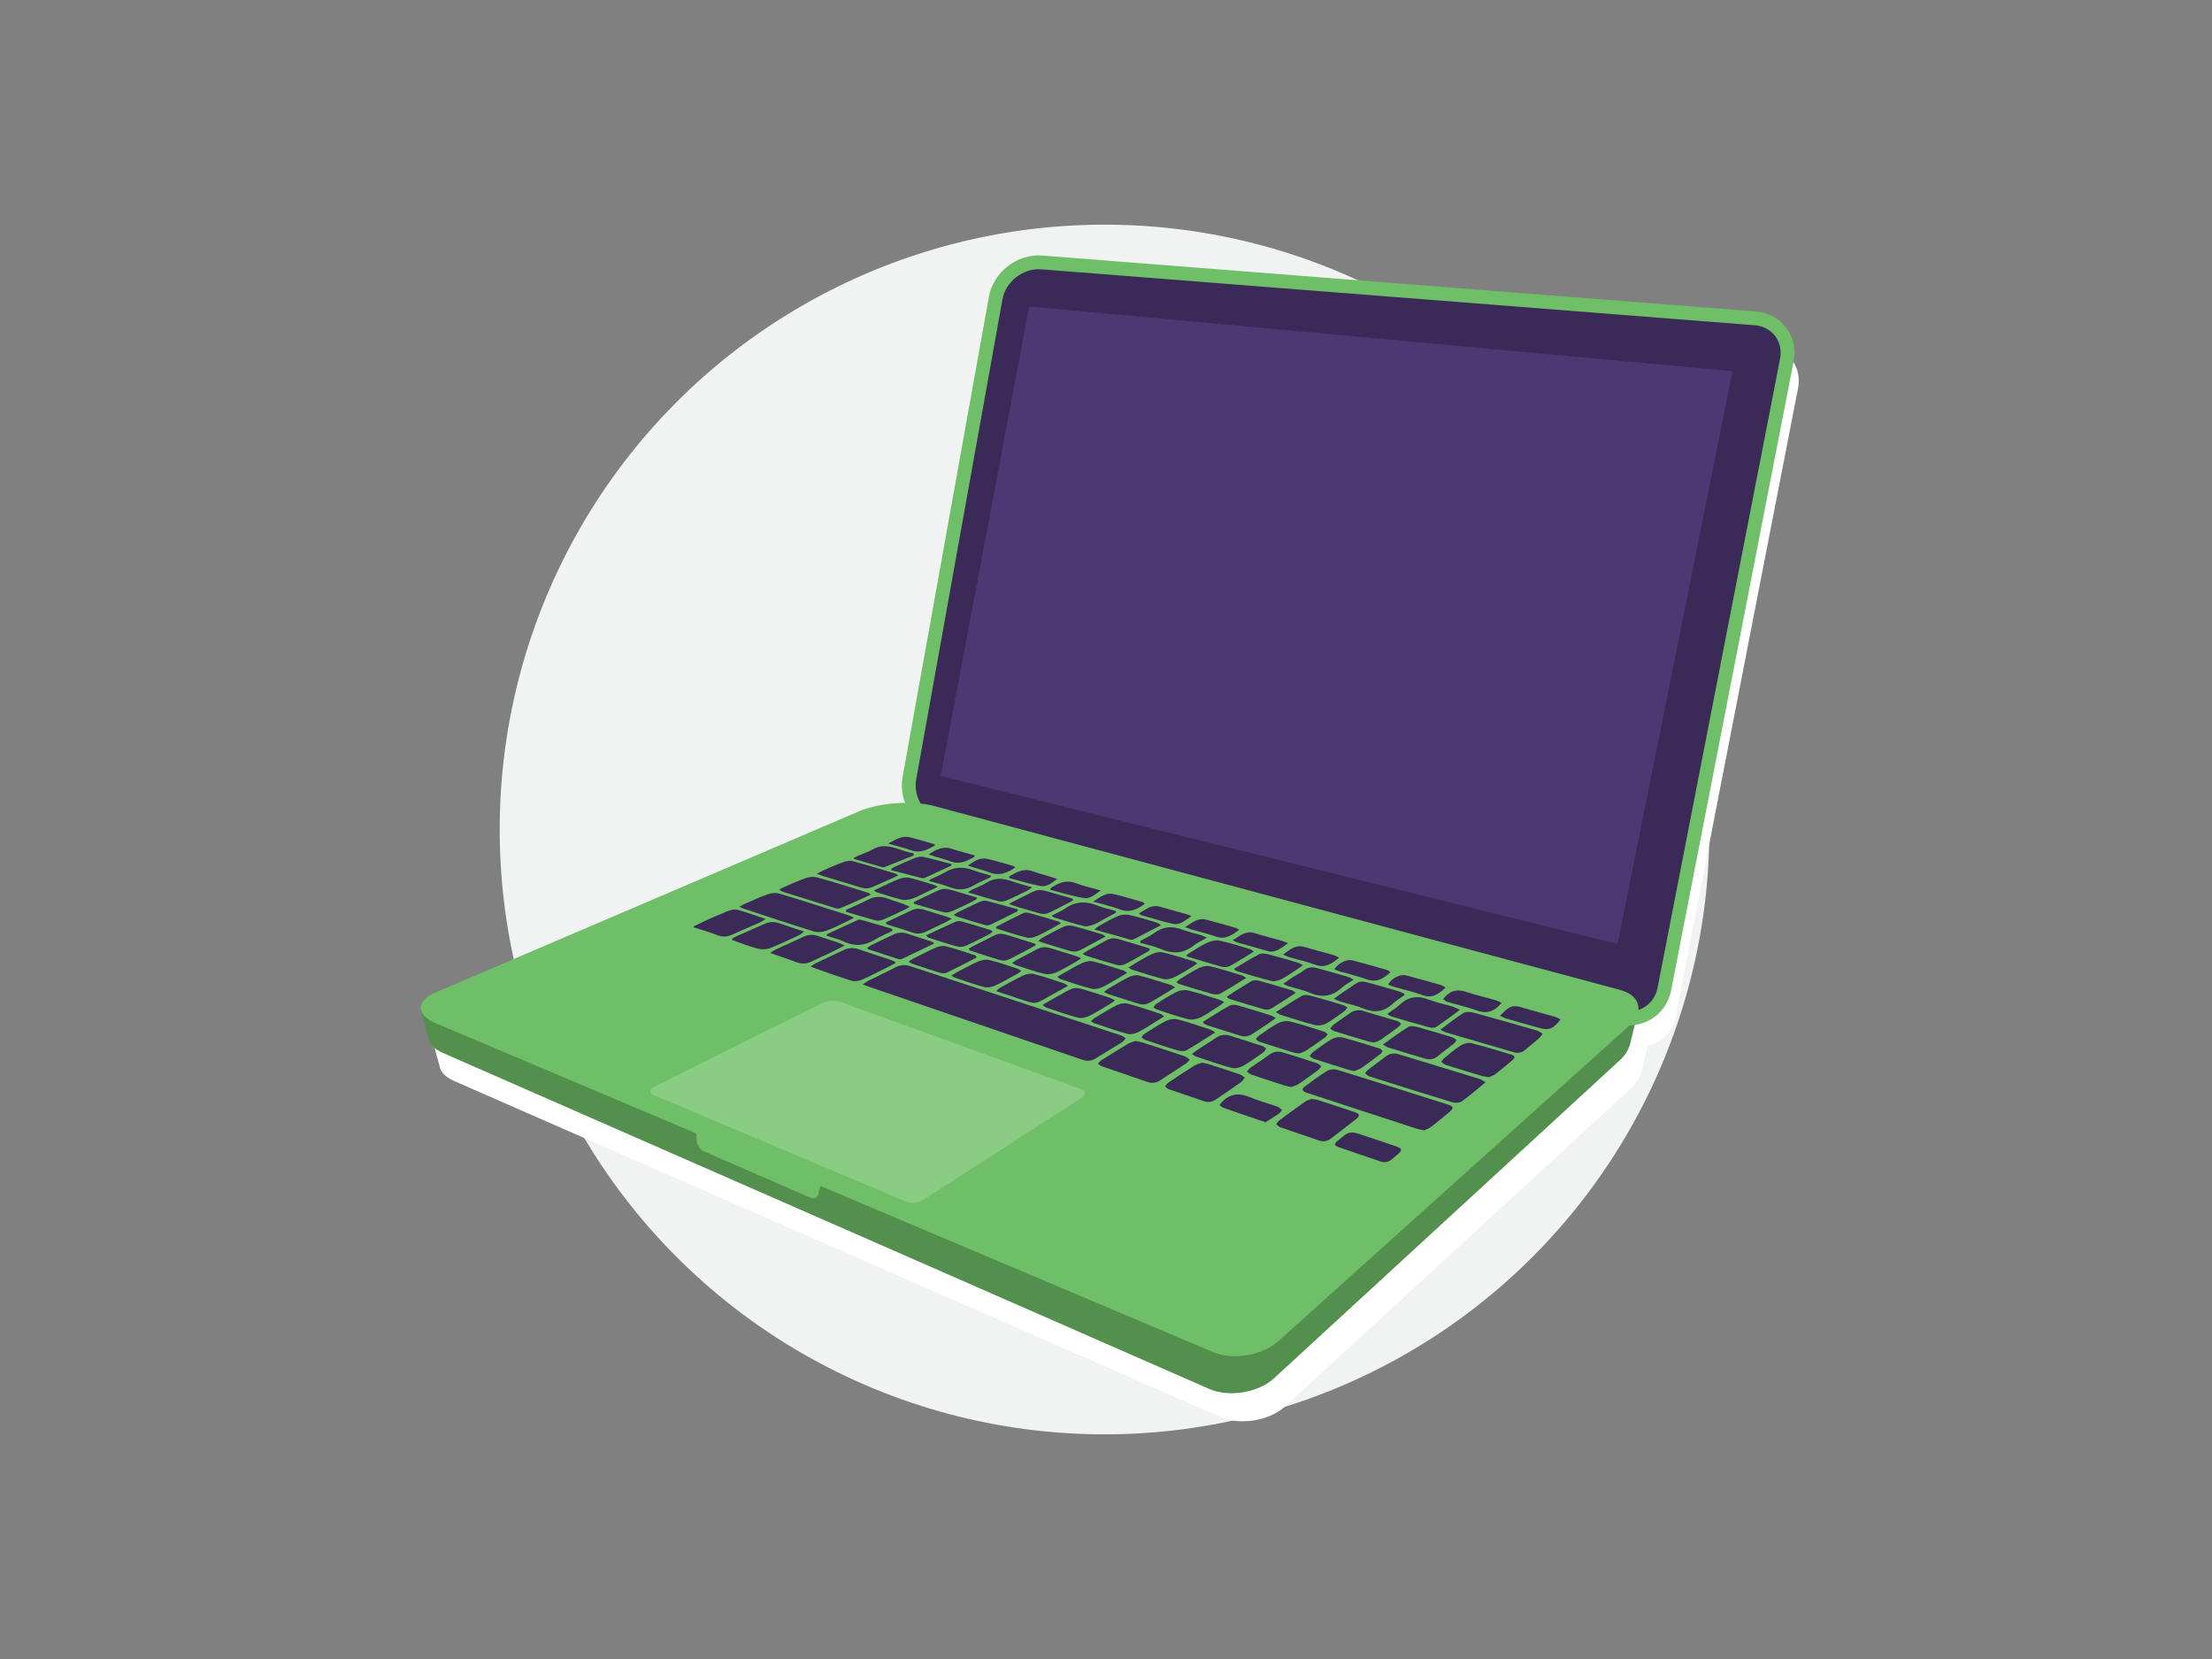 <?xml version="1.0" encoding="utf-8"?>
<!-- Generator: Adobe Illustrator 16.0.0, SVG Export Plug-In . SVG Version: 6.00 Build 0)  -->
<!DOCTYPE svg PUBLIC "-//W3C//DTD SVG 1.1//EN" "http://www.w3.org/Graphics/SVG/1.1/DTD/svg11.dtd">
<svg version="1.1" id="Layer_1" xmlns="http://www.w3.org/2000/svg" xmlns:xlink="http://www.w3.org/1999/xlink" x="0px" y="0px"
	 width="640px" height="480px" viewBox="0 0 640 480" enable-background="new 0 0 640 480" xml:space="preserve">
<rect x="0" y="0" width="640" height="480" fill="#808080" stroke="none"/>
<circle fill="#F1F2F2" cx="319.576" cy="240" r="175"/>
<path fill-rule="evenodd" clip-rule="evenodd" fill="#FFFFFF" d="M511.078,100.223l-206.406-16.18
	c-6.234-0.49-12.239,4.146-13.345,10.298l-24.969,138.939c-0.44,2.452-0.056,4.94,0.934,7.158
	c-5.31-0.223-11.319,0.625-15.386,2.364l-122.622,52.448c-2.922,1.249-4.349,2.899-4.297,4.541l-0.187-0.07l2.478,9.082
	c0.289,1.468,1.701,2.896,4.239,4.011l221.61,97.165c5.726,2.511,14.176,1.101,18.778-3.132l100.074-92.04
	c1.369-1.257,2.223-2.567,2.596-3.834l0.09,0.116l2.089-8.562c3.959-0.826,7.191-3.918,8.041-8.279l35.444-181.979
	C521.433,106.131,517.312,100.71,511.078,100.223z"/>
<g>
	<polygon fill="#376034" points="329.008,386.251 329.423,387.104 339.5,391.368 339.5,390.516 	"/>
	<path fill="#538F4D" d="M474.262,291.326l-8.087,4.591c-0.005,0-0.01-0.002-0.014-0.002l-195.822-55.219
		c-6.018-1.697-15.621-1.019-21.341,1.508L130.034,294.76l-8.479-3.149l2.477,9.082c0.29,1.466,1.701,2.896,4.24,4.009
		l221.608,97.165c5.727,2.511,14.178,1.102,18.779-3.13l100.076-92.041c1.367-1.257,2.22-2.567,2.595-3.835l0.088,0.117
		L474.262,291.326z"/>
	<g>
		<path fill="#3B2A57" d="M481.551,286.135c-1.195,6.137-7.102,9.782-13.123,8.102l-196.375-54.821
			c-6.022-1.681-10.045-8.091-8.939-14.247l24.968-138.939c1.106-6.152,7.111-10.789,13.345-10.299l206.407,16.18
			c6.233,0.488,10.354,5.909,9.16,12.046L481.551,286.135z"/>
		<path fill="none" stroke="#6EBF67" stroke-width="4" stroke-miterlimit="10" d="M481.551,286.135
			c-1.195,6.137-7.102,9.782-13.123,8.102l-196.375-54.821c-6.022-1.681-10.045-8.091-8.939-14.247l24.968-138.939
			c1.106-6.152,7.111-10.789,13.345-10.299l206.407,16.18c6.233,0.488,10.354,5.909,9.16,12.046L481.551,286.135z"/>
	</g>
	<polygon fill="#4E3874" points="468.009,273.136 272.188,224.536 297.767,88.684 501.262,107.391 	"/>
	<path fill="#6EBF67" d="M369.883,388.031c-4.649,4.18-13.164,5.606-18.921,3.17L126.057,296.04
		c-5.758-2.437-5.766-6.442-0.017-8.902l122.621-52.447c5.75-2.459,15.395-3.146,21.435-1.528l198.584,53.23
		c6.039,1.618,7.179,6.363,2.527,10.543L369.883,388.031z"/>
	<path fill="#8BCC85" d="M267.045,347.195c-1.313,0.848-3.567,1.043-5.007,0.436l-72.78-30.758c-1.44-0.609-1.474-1.676-0.075-2.374
		l48.771-24.322c1.399-0.696,3.745-0.831,5.215-0.299l69.547,25.206c1.469,0.533,1.595,1.661,0.282,2.507L267.045,347.195z"/>
	<path fill="#6EBF67" d="M201.5,327.162v1.964c0,1.563,0.636,3.348,2.072,3.967l30.783,13.382c1.436,0.618,2.505-0.153,2.561-1.716
		l0.592-2.136L201.5,327.162z"/>
	<g id="PCqO7b_4_">
		<g>
			<path fill-rule="evenodd" clip-rule="evenodd" fill="#3B2A57" d="M200.704,268.023c2.002-0.936,3.975-1.944,6.013-2.798
				c6.533-2.734,4.773-2.622,11.546-0.461c0.964,0.308,1.916,0.656,3.261,1.115c-0.742,0.474-1.093,0.763-1.492,0.939
				c-2.76,1.228-5.528,2.436-8.296,3.644c-1.341,0.584-2.635,0.696-4.084,0.133c-2.268-0.886-4.627-1.537-6.948-2.288
				C200.704,268.215,200.704,268.119,200.704,268.023z"/>
			<path fill-rule="evenodd" clip-rule="evenodd" fill="#3B2A57" d="M249.602,284.819c0.724-0.472,1.119-0.784,1.56-1.005
				c2.665-1.33,5.354-2.61,8.005-3.967c1.346-0.687,2.674-0.801,4.102-0.333c20.393,6.702,40.79,13.39,61.179,20.101
				c0.458,0.15,0.843,0.528,1.261,0.8c-0.32,0.362-0.581,0.824-0.976,1.071c-2.567,1.608-5.167,3.159-7.745,4.75
				c-1.208,0.747-2.428,0.866-3.786,0.399c-20.678-7.087-41.363-14.154-62.046-21.228
				C250.762,285.273,250.376,285.113,249.602,284.819z"/>
			<path fill-rule="evenodd" clip-rule="evenodd" fill="#3B2A57" d="M412.028,327.054c-0.936-0.215-1.639-0.32-2.307-0.537
				c-10.393-3.387-20.779-6.786-31.165-10.187c-0.361-0.117-0.737-0.213-1.064-0.393c-0.703-0.392-0.843-0.922-0.146-1.432
				c2.179-1.59,4.314-3.258,6.61-4.664c0.775-0.476,2.079-0.579,2.974-0.304c10.717,3.295,21.405,6.682,32.093,10.074
				c1.541,0.492,1.608,1.065,0.367,2.093c-1.752,1.448-3.482,2.922-5.285,4.304C413.467,326.501,412.644,326.752,412.028,327.054z"
				/>
			<path fill-rule="evenodd" clip-rule="evenodd" fill="#3B2A57" d="M429.808,313.131c-2.499,2.045-4.613,3.936-6.917,5.56
				c-0.673,0.472-1.967,0.458-2.832,0.195c-7.986-2.423-15.943-4.944-23.897-7.468c-0.447-0.144-0.802-0.578-1.2-0.877
				c0.283-0.347,0.513-0.761,0.857-1.027c1.686-1.295,3.422-2.526,5.104-3.828c1.146-0.887,2.37-1.082,3.731-0.667
				c7.813,2.38,15.632,4.752,23.44,7.15C428.592,312.321,429.028,312.685,429.808,313.131z"/>
			<path fill-rule="evenodd" clip-rule="evenodd" fill="#3B2A57" d="M416.756,297.928c2.417-1.795,4.421-3.462,6.617-4.809
				c0.755-0.462,2.066-0.374,3.009-0.117c6.165,1.667,12.302,3.435,18.435,5.213c0.544,0.157,1.004,0.608,1.504,0.924
				c-0.343,0.427-0.632,0.91-1.037,1.265c-1.284,1.115-2.625,2.16-3.915,3.271c-1.016,0.871-2.112,1.146-3.414,0.766
				c-6.533-1.92-13.073-3.813-19.607-5.731C417.923,298.584,417.539,298.318,416.756,297.928z"/>
			<path fill-rule="evenodd" clip-rule="evenodd" fill="#3B2A57" d="M247.079,265.503c-0.68,0.388-1.051,0.632-1.45,0.814
				c-2.18,1.018-4.32,2.144-6.571,2.971c-1.077,0.396-2.476,0.56-3.543,0.23c-6.81-2.107-13.567-4.38-20.341-6.605
				c-0.335-0.111-0.647-0.292-1.269-0.576c0.691-0.366,1.109-0.623,1.555-0.815c2.209-0.952,4.388-1.998,6.658-2.777
				c1.05-0.36,2.382-0.506,3.419-0.194c6.736,2.021,13.428,4.192,20.132,6.324C246.045,264.993,246.394,265.195,247.079,265.503z"/>
			<path fill-rule="evenodd" clip-rule="evenodd" fill="#3B2A57" d="M328.562,301.17c0.818,0.178,1.477,0.265,2.099,0.466
				c4.042,1.31,8.082,2.625,12.108,3.987c0.533,0.179,0.972,0.636,1.453,0.964c-0.372,0.387-0.688,0.856-1.125,1.146
				c-2.436,1.626-4.914,3.188-7.354,4.811c-1.189,0.791-2.391,0.965-3.753,0.493c-4.401-1.531-8.822-3.006-13.226-4.533
				c-0.4-0.14-0.726-0.491-1.087-0.744c0.309-0.327,0.566-0.741,0.937-0.975c2.596-1.636,5.2-3.261,7.839-4.826
				C327.117,301.563,327.921,301.401,328.562,301.17z"/>
			<path fill-rule="evenodd" clip-rule="evenodd" fill="#3B2A57" d="M379.404,317.98c0.761,0.086,1.205,0.063,1.602,0.192
				c3.733,1.204,7.471,2.399,11.176,3.68c1.248,0.431,1.285,1.083,0.228,1.907c-2.424,1.889-4.856,3.767-7.298,5.632
				c-1.038,0.794-2.163,1.043-3.458,0.592c-3.739-1.297-7.501-2.535-11.239-3.84c-0.439-0.154-0.787-0.572-1.177-0.865
				c0.275-0.355,0.486-0.789,0.832-1.049c2.464-1.836,4.934-3.665,7.447-5.426C378.144,318.362,378.946,318.174,379.404,317.98z"/>
			<path fill-rule="evenodd" clip-rule="evenodd" fill="#3B2A57" d="M347.785,307.456c0.781,0.174,1.394,0.258,1.975,0.444
				c3.018,0.974,6.033,1.952,9.031,2.981c0.499,0.169,0.912,0.588,1.365,0.894c-0.362,0.447-0.646,1.002-1.096,1.322
				c-2.391,1.7-4.814,3.356-7.245,5c-1.07,0.726-2.214,0.956-3.494,0.507c-3.386-1.178-6.795-2.297-10.182-3.478
				c-0.396-0.14-0.703-0.521-1.054-0.789c0.287-0.35,0.513-0.793,0.874-1.036c2.511-1.69,5.029-3.371,7.595-4.979
				C346.25,307.887,347.11,307.713,347.785,307.456z"/>
			<path fill-rule="evenodd" clip-rule="evenodd" fill="#3B2A57" d="M258.982,278.734c-0.827,0.424-1.648,0.855-2.479,1.267
				c-2.33,1.158-4.628,2.384-7.012,3.413c-0.898,0.386-2.103,0.646-2.988,0.375c-3.779-1.151-7.491-2.521-11.226-3.817
				c-0.159-0.054-0.304-0.146-0.732-0.356c0.628-0.4,1.018-0.708,1.455-0.917c2.641-1.264,5.302-2.479,7.936-3.756
				c1.485-0.722,2.955-0.826,4.521-0.291c3.04,1.039,6.102,2.02,9.149,3.037c0.468,0.157,0.912,0.392,1.369,0.591
				C258.978,278.43,258.98,278.583,258.982,278.734z"/>
			<path fill-rule="evenodd" clip-rule="evenodd" fill="#3B2A57" d="M373.586,314.516c-0.835-0.189-1.396-0.276-1.93-0.448
				c-3.193-1.03-6.386-2.061-9.561-3.141c-0.49-0.165-0.896-0.581-1.341-0.883c0.368-0.394,0.682-0.868,1.113-1.174
				c1.775-1.251,3.626-2.398,5.371-3.696c1.265-0.939,2.592-1.096,4.013-0.66c3.296,1.011,6.583,2.053,9.858,3.13
				c0.446,0.147,0.802,0.571,1.198,0.865c-0.322,0.378-0.588,0.828-0.974,1.116c-1.861,1.377-3.725,2.753-5.648,4.036
				C375.015,314.108,374.166,314.288,373.586,314.516z"/>
			<path fill-rule="evenodd" clip-rule="evenodd" fill="#3B2A57" d="M225.445,257.43c0.537-0.309,0.865-0.541,1.227-0.694
				c2.168-0.929,4.308-1.945,6.535-2.703c1.002-0.341,2.265-0.438,3.272-0.157c4.769,1.328,9.491,2.823,14.227,4.266
				c0.39,0.117,0.759,0.304,1.111,0.449c-0.038,0.198-0.027,0.348-0.075,0.367c-2.878,1.297-5.747,2.612-8.656,3.833
				c-0.46,0.191-1.135,0.058-1.658-0.103c-4.993-1.535-9.975-3.103-14.957-4.673C226.184,257.924,225.934,257.712,225.445,257.43z"
				/>
			<path fill-rule="evenodd" clip-rule="evenodd" fill="#3B2A57" d="M430.705,311.677c-0.818-0.145-1.346-0.186-1.838-0.332
				c-3.53-1.059-7.059-2.123-10.572-3.236c-0.492-0.157-0.894-0.598-1.335-0.908c0.324-0.376,0.601-0.81,0.98-1.114
				c1.546-1.242,3.049-2.568,4.721-3.613c0.832-0.52,2.093-0.888,2.997-0.666c3.849,0.951,7.646,2.125,11.445,3.27
				c1.349,0.407,1.41,0.889,0.326,1.792c-1.594,1.334-3.173,2.687-4.828,3.939C431.996,311.266,431.192,311.461,430.705,311.677z"/>
			<path fill-rule="evenodd" clip-rule="evenodd" fill="#3B2A57" d="M391.787,309.893c-0.694-0.156-1.16-0.231-1.603-0.369
				c-3.333-1.039-6.665-2.077-9.983-3.153c-0.459-0.149-0.853-0.508-1.276-0.767c0.331-0.416,0.591-0.929,1.004-1.231
				c1.755-1.281,3.489-2.618,5.369-3.693c0.854-0.487,2.12-0.769,3.041-0.532c3.611,0.928,7.164,2.086,10.726,3.195
				c0.358,0.114,0.85,0.454,0.891,0.743c0.042,0.284-0.354,0.718-0.662,0.951c-1.811,1.368-3.624,2.737-5.495,4.019
				C393.168,309.485,392.363,309.661,391.787,309.893z"/>
			<path fill-rule="evenodd" clip-rule="evenodd" fill="#3B2A57" d="M344.844,304.944c0.8-0.578,1.342-1.001,1.912-1.377
				c1.701-1.118,3.43-2.198,5.119-3.332c1.224-0.822,2.511-1.051,3.914-0.608c3.157,0.999,6.318,1.986,9.466,3.015
				c0.415,0.138,0.756,0.493,1.134,0.747c-0.304,0.378-0.539,0.85-0.92,1.116c-1.896,1.336-3.763,2.741-5.782,3.866
				c-0.946,0.527-2.323,0.884-3.318,0.62c-3.469-0.924-6.86-2.145-10.272-3.275C345.756,305.604,345.469,305.335,344.844,304.944z"
				/>
			<path fill-rule="evenodd" clip-rule="evenodd" fill="#3B2A57" d="M400.111,302.195c2.648-1.854,4.929-3.583,7.358-5.071
				c0.631-0.386,1.764-0.205,2.584,0.017c3.415,0.929,6.804,1.955,10.189,2.994c0.446,0.138,0.81,0.541,1.212,0.823
				c-0.284,0.355-0.514,0.774-0.859,1.051c-1.475,1.176-3.031,2.252-4.461,3.476c-1.122,0.962-2.357,1.225-3.688,0.842
				c-3.628-1.043-7.235-2.16-10.844-3.272C401.222,302.936,400.89,302.652,400.111,302.195z"/>
			<path fill-rule="evenodd" clip-rule="evenodd" fill="#3B2A57" d="M375.934,304.803c-0.793-0.12-1.226-0.131-1.627-0.257
				c-3.289-1.016-6.578-2.038-9.852-3.102c-0.411-0.131-0.744-0.506-1.113-0.769c0.287-0.339,0.517-0.762,0.87-1.005
				c1.833-1.256,3.62-2.613,5.581-3.631c0.992-0.519,2.406-0.761,3.475-0.499c3.298,0.808,6.525,1.907,9.77,2.929
				c0.41,0.129,0.751,0.483,1.124,0.732c-0.289,0.346-0.52,0.772-0.874,1.025c-1.768,1.269-3.545,2.53-5.369,3.712
				C377.239,304.381,376.418,304.601,375.934,304.803z"/>
			<path fill-rule="evenodd" clip-rule="evenodd" fill="#3B2A57" d="M351.617,298.708c-3.026,1.901-5.646,3.653-8.387,5.188
				c-0.669,0.376-1.796,0.234-2.612-0.006c-3.121-0.921-6.208-1.965-9.292-3.004c-0.401-0.137-0.72-0.522-1.075-0.792
				c0.3-0.335,0.545-0.756,0.911-0.987c2.037-1.28,4.043-2.641,6.188-3.712c0.972-0.485,2.335-0.723,3.364-0.46
				c3.193,0.818,6.315,1.925,9.456,2.945C350.545,298.003,350.87,298.275,351.617,298.708z"/>
			<path fill-rule="evenodd" clip-rule="evenodd" fill="#3B2A57" d="M397.598,301.638c-0.749-0.131-1.226-0.166-1.673-0.301
				c-3.302-0.982-6.602-1.975-9.892-3.002c-0.416-0.127-0.764-0.479-1.144-0.729c0.304-0.378,0.545-0.838,0.922-1.113
				c1.56-1.142,3.164-2.219,4.742-3.333c1.145-0.805,2.346-1.101,3.735-0.682c3.341,1.013,6.706,1.956,10.048,2.973
				c0.397,0.12,0.711,0.524,1.062,0.798c-0.272,0.302-0.503,0.661-0.823,0.899c-1.704,1.267-3.405,2.536-5.161,3.729
				C398.821,301.276,398.07,301.444,397.598,301.638z"/>
			<path fill-rule="evenodd" clip-rule="evenodd" fill="#3B2A57" d="M348.146,295.57c2.521-1.55,5.009-3.162,7.591-4.601
				c0.619-0.343,1.618-0.299,2.346-0.096c3.268,0.917,6.504,1.945,9.742,2.962c0.373,0.115,0.695,0.386,1.284,0.726
				c-0.958,0.691-1.69,1.253-2.456,1.765c-1.411,0.947-2.86,1.838-4.262,2.802c-1.146,0.786-2.357,0.905-3.64,0.507
				c-3.101-0.963-6.202-1.936-9.294-2.931c-0.453-0.146-0.863-0.432-1.295-0.649C348.156,295.893,348.151,295.729,348.146,295.57z"
				/>
			<path fill-rule="evenodd" clip-rule="evenodd" fill="#3B2A57" d="M336.84,294.067c-1.146,0.712-2.009,1.26-2.881,1.793
				c-1.532,0.938-3.013,1.988-4.628,2.757c-0.922,0.439-2.166,0.777-3.093,0.526c-3.326-0.905-6.578-2.076-9.853-3.163
				c-0.206-0.068-0.366-0.27-0.727-0.547c0.419-0.354,0.72-0.685,1.085-0.905c2.111-1.266,4.185-2.604,6.38-3.703
				c0.904-0.452,2.167-0.703,3.111-0.456c3.196,0.838,6.325,1.935,9.474,2.954C335.996,293.416,336.234,293.66,336.84,294.067z"/>
			<path fill-rule="evenodd" clip-rule="evenodd" fill="#3B2A57" d="M401.359,293.388c1.382-1.015,2.649-1.753,3.686-2.737
				c2.536-2.406,5.274-2.638,8.441-1.396c2.143,0.841,4.443,1.275,6.658,1.935c0.646,0.194,1.243,0.542,2.265,0.996
				c-2.517,1.83-4.665,3.478-6.92,4.965c-0.497,0.327-1.419,0.248-2.065,0.072c-3.641-0.995-7.259-2.072-10.88-3.142
				C402.246,293.993,401.989,293.762,401.359,293.388z"/>
			<path fill-rule="evenodd" clip-rule="evenodd" fill="#3B2A57" d="M369.134,292.83c2.798-1.766,5.166-3.382,7.665-4.758
				c0.666-0.367,1.782-0.153,2.615,0.071c3.104,0.831,6.179,1.765,9.255,2.693c0.421,0.13,0.783,0.452,1.173,0.686
				c-0.312,0.369-0.568,0.82-0.948,1.091c-1.729,1.237-3.418,2.562-5.278,3.563c-0.9,0.482-2.228,0.648-3.219,0.398
				c-3.297-0.834-6.528-1.912-9.775-2.922C370.245,293.537,369.917,293.271,369.134,292.83z"/>
			<path fill-rule="evenodd" clip-rule="evenodd" fill="#3B2A57" d="M354.189,289.927c-0.561,0.453-0.886,0.772-1.26,1.01
				c-1.875,1.189-3.692,2.502-5.675,3.476c-1.014,0.498-2.418,0.732-3.493,0.467c-3.056-0.756-6.037-1.819-9.036-2.793
				c-0.37-0.12-0.674-0.449-1.008-0.681c0.29-0.333,0.524-0.756,0.882-0.979c1.926-1.195,3.82-2.474,5.856-3.449
				c0.972-0.467,2.311-0.654,3.347-0.403c3.021,0.729,5.975,1.733,8.948,2.652C353.168,289.354,353.548,289.608,354.189,289.927z"/>
			<path fill-rule="evenodd" clip-rule="evenodd" fill="#3B2A57" d="M301.6,290.777c1.627-0.938,2.948-1.733,4.299-2.474
				c5.56-3.044,4.362-3.048,10.56-1.103c1.532,0.481,3.066,0.954,4.588,1.469c0.458,0.154,0.874,0.434,1.576,0.788
				c-0.651,0.456-1.04,0.77-1.465,1.021c-1.995,1.181-3.945,2.452-6.021,3.463c-0.948,0.463-2.244,0.767-3.218,0.514
				c-3.102-0.809-6.13-1.905-9.18-2.912C302.449,291.446,302.211,291.195,301.6,290.777z"/>
			<path fill-rule="evenodd" clip-rule="evenodd" fill="#3B2A57" d="M406.35,287.912c-1.131,0.818-2.364,1.523-3.368,2.475
				c-2.528,2.395-5.243,2.735-8.433,1.425c-2.13-0.877-4.429-1.33-6.641-2.001c-0.562-0.17-1.093-0.449-1.995-0.83
				c1.14-0.812,1.977-1.455,2.858-2.026c5.384-3.495,3.715-3.615,10.482-1.706c1.772,0.497,3.546,0.996,5.309,1.526
				c0.572,0.171,1.11,0.445,1.662,0.673C406.267,287.603,406.306,287.758,406.35,287.912z"/>
			<path fill-rule="evenodd" clip-rule="evenodd" fill="#3B2A57" d="M259.91,253.282c-1.314,0.602-2.396,1.122-3.5,1.596
				c-6.464,2.777-4.408,2.769-11.382,0.677c-2.308-0.693-4.615-1.388-6.92-2.093c-0.482-0.148-0.951-0.343-1.782-0.646
				c0.967-0.498,1.597-0.869,2.265-1.156c1.82-0.781,3.628-1.599,5.493-2.256c0.809-0.284,1.813-0.465,2.609-0.251
				c4.15,1.118,8.261,2.376,12.384,3.599C259.278,252.811,259.446,252.982,259.91,253.282z"/>
			<path fill-rule="evenodd" clip-rule="evenodd" fill="#3B2A57" d="M339.979,285.679c-1.536,0.946-2.793,1.753-4.079,2.507
				c-5.143,3.007-4.027,3.05-9.813,1.165c-1.747-0.568-3.51-1.092-5.258-1.66c-0.414-0.138-0.795-0.374-1.437-0.68
				c0.542-0.419,0.839-0.701,1.184-0.902c1.96-1.143,3.891-2.352,5.921-3.353c0.876-0.43,2.057-0.764,2.946-0.541
				c3.201,0.804,6.338,1.855,9.495,2.831C339.188,285.124,339.4,285.322,339.979,285.679z"/>
			<path fill-rule="evenodd" clip-rule="evenodd" fill="#3B2A57" d="M309.002,285.225c-1.685,0.94-3.067,1.726-4.46,2.493
				c-5.675,3.123-4.18,3.031-10.407,1.02c-1.871-0.604-3.729-1.244-5.94-1.984c0.599-0.502,0.865-0.811,1.2-0.995
				c2.244-1.221,4.462-2.507,6.778-3.576c0.883-0.405,2.084-0.604,3.002-0.366c2.924,0.765,5.786,1.771,8.664,2.7
				C308.129,284.612,308.376,284.838,309.002,285.225z"/>
			<path fill-rule="evenodd" clip-rule="evenodd" fill="#3B2A57" d="M391.604,283.486c-1.297,0.865-2.446,1.439-3.354,2.271
				c-2.826,2.601-5.855,2.977-9.355,1.453c-1.888-0.821-3.967-1.202-5.952-1.807c-0.472-0.146-0.91-0.392-1.69-0.736
				c1.174-0.805,2.071-1.45,2.996-2.049c0.99-0.64,2.069-1.157,2.991-1.878c1.126-0.88,2.374-1,3.621-0.681
				c3.152,0.815,6.273,1.746,9.399,2.654C390.604,282.813,390.9,283.074,391.604,283.486z"/>
			<path fill-rule="evenodd" clip-rule="evenodd" fill="#3B2A57" d="M374.882,287.28c-2.508,1.622-4.768,3.151-7.108,4.543
				c-0.543,0.322-1.423,0.378-2.052,0.202c-3.361-0.939-6.693-1.985-10.03-3.014c-0.248-0.075-0.453-0.282-0.644-0.406
				c0.014-0.182-0.016-0.33,0.032-0.357c2.34-1.488,4.654-3.02,7.055-4.403c0.54-0.311,1.427-0.284,2.07-0.107
				c3.271,0.89,6.517,1.874,9.765,2.849C374.213,286.658,374.402,286.906,374.882,287.28z"/>
			<path fill-rule="evenodd" clip-rule="evenodd" fill="#3B2A57" d="M222.81,275.714c0.67-0.432,1.015-0.714,1.405-0.896
				c2.738-1.266,5.489-2.503,8.229-3.767c1.386-0.64,2.774-0.754,4.236-0.244c1.96,0.684,3.946,1.29,5.915,1.949
				c0.46,0.156,0.892,0.396,1.779,0.8c-1.449,0.744-2.496,1.312-3.57,1.825c-1.999,0.954-4.023,1.855-6.017,2.821
				c-1.393,0.676-2.764,0.771-4.232,0.228C228.108,277.524,225.63,276.698,222.81,275.714z"/>
			<path fill-rule="evenodd" clip-rule="evenodd" fill="#3B2A57" d="M360.566,282.948c-2.687,1.642-5.05,3.178-7.514,4.534
				c-0.617,0.339-1.611,0.291-2.34,0.089c-3.182-0.879-6.333-1.877-9.487-2.85c-0.25-0.075-0.457-0.285-0.886-0.562
				c0.439-0.368,0.741-0.694,1.107-0.914c1.821-1.094,3.606-2.266,5.512-3.188c0.909-0.442,2.137-0.731,3.08-0.506
				c3.164,0.755,6.266,1.768,9.385,2.7C359.712,282.339,359.956,282.57,360.566,282.948z"/>
			<path fill-rule="evenodd" clip-rule="evenodd" fill="#3B2A57" d="M326.125,281.467c-0.849,0.519-1.503,0.938-2.172,1.322
				c-1.677,0.967-3.31,2.037-5.065,2.832c-0.928,0.419-2.16,0.687-3.108,0.442c-3.001-0.767-5.937-1.8-8.889-2.753
				c-0.281-0.09-0.506-0.348-0.992-0.692c0.898-0.524,1.603-0.956,2.324-1.354c1.652-0.912,3.266-1.915,4.987-2.675
				c0.896-0.396,2.068-0.675,2.975-0.447c3.011,0.759,5.96,1.761,8.927,2.69C325.396,280.921,325.633,281.151,326.125,281.467z"/>
			<path fill-rule="evenodd" clip-rule="evenodd" fill="#3B2A57" d="M275.249,282.249c0.733-0.435,1.225-0.761,1.747-1.03
				c2.011-1.042,3.988-2.172,6.071-3.05c0.976-0.412,2.24-0.645,3.236-0.398c2.743,0.671,5.417,1.632,8.111,2.499
				c0.329,0.107,0.616,0.344,1.093,0.618c-0.447,0.342-0.706,0.602-1.017,0.772c-2.196,1.199-4.358,2.479-6.628,3.521
				c-0.92,0.423-2.169,0.646-3.119,0.396c-2.914-0.769-5.757-1.81-8.624-2.76C275.91,282.749,275.735,282.57,275.249,282.249z"/>
			<path fill-rule="evenodd" clip-rule="evenodd" fill="#3B2A57" d="M356.983,280.352c2.606-1.543,4.905-3.019,7.324-4.26
				c0.697-0.358,1.782-0.207,2.614,0.004c2.884,0.736,5.736,1.594,8.594,2.431c0.423,0.124,0.807,0.39,1.486,0.729
				c-0.955,0.662-1.656,1.177-2.385,1.65c-1.23,0.797-2.421,1.685-3.731,2.312c-0.885,0.426-2.038,0.837-2.919,0.627
				c-3.394-0.814-6.73-1.874-10.084-2.86C357.679,280.925,357.514,280.73,356.983,280.352z"/>
			<path fill-rule="evenodd" clip-rule="evenodd" fill="#3B2A57" d="M211.819,271.576c0.442-0.243,0.868-0.52,1.327-0.725
				c2.676-1.188,5.362-2.355,8.04-3.54c1.401-0.62,2.791-0.713,4.263-0.19c2.259,0.803,4.55,1.512,7.219,2.389
				c-0.685,0.508-1.025,0.858-1.438,1.047c-2.786,1.29-5.543,2.666-8.408,3.755c-1.097,0.415-2.526,0.44-3.67,0.139
				c-2.488-0.654-4.889-1.632-7.326-2.477C211.823,271.842,211.822,271.708,211.819,271.576z"/>
			<path fill-rule="evenodd" clip-rule="evenodd" fill="#3B2A57" d="M326.521,279.938c0.747-0.478,1.269-0.843,1.818-1.156
				c1.64-0.939,3.24-1.972,4.956-2.744c0.933-0.419,2.147-0.714,3.1-0.492c3.073,0.729,6.085,1.718,9.116,2.625
				c0.252,0.075,0.463,0.28,0.883,0.543c-0.427,0.332-0.718,0.605-1.055,0.805c-1.823,1.092-3.604,2.277-5.512,3.197
				c-0.953,0.46-2.232,0.781-3.215,0.546c-3.115-0.756-6.16-1.8-9.228-2.748C327.178,280.449,327.005,280.266,326.521,279.938z"/>
			<path fill-rule="evenodd" clip-rule="evenodd" fill="#3B2A57" d="M292.794,278.664c0.625-0.425,0.978-0.712,1.37-0.922
				c1.917-1.026,3.853-2.013,5.763-3.049c1.277-0.689,2.556-0.828,3.952-0.376c2.467,0.799,4.96,1.517,7.437,2.286
				c0.421,0.131,0.816,0.345,1.521,0.647c-0.635,0.438-0.986,0.722-1.374,0.937c-1.985,1.097-3.924,2.303-5.994,3.209
				c-1.002,0.438-2.332,0.611-3.382,0.357c-2.694-0.649-5.316-1.596-7.963-2.441C293.777,279.202,293.462,278.994,292.794,278.664z"
				/>
			<path fill-rule="evenodd" clip-rule="evenodd" fill="#3B2A57" d="M262.911,278.224c0.506-0.34,0.852-0.632,1.246-0.829
				c2.237-1.12,4.453-2.299,6.75-3.28c0.857-0.368,1.994-0.532,2.877-0.303c2.782,0.723,5.508,1.672,8.25,2.551
				c0.199,0.063,0.357,0.262,0.505,0.374c-0.037,0.178-0.026,0.324-0.075,0.35c-2.845,1.466-5.676,2.961-8.561,4.343
				c-0.531,0.255-1.332,0.207-1.925,0.027c-2.756-0.835-5.483-1.759-8.218-2.668C263.519,278.708,263.319,278.501,262.911,278.224z"
				/>
			<path fill-rule="evenodd" clip-rule="evenodd" fill="#3B2A57" d="M391.333,327.653c0.551,0.115,1.118,0.183,1.651,0.356
				c3.633,1.196,7.265,2.396,10.882,3.639c1.866,0.64,1.948,1.166,0.476,2.401c-0.544,0.455-1.099,0.894-1.635,1.356
				c-0.984,0.85-2.107,1.033-3.307,0.629c-4.016-1.352-8.028-2.718-12.034-4.103c-1.384-0.479-1.488-1.025-0.279-1.902
				C388.39,329.086,389.427,327.6,391.333,327.653z"/>
			<path fill-rule="evenodd" clip-rule="evenodd" fill="#3B2A57" d="M362.779,275.276c-0.951,0.616-1.664,1.126-2.419,1.562
				c-6.356,3.673-4.154,3.647-11.496,1.524c-1.837-0.531-3.665-1.093-5.496-1.641c-0.013-0.142-0.026-0.279-0.038-0.421
				c0.481-0.321,0.949-0.665,1.445-0.958c1.506-0.896,2.961-1.911,4.556-2.603c1.065-0.465,2.413-0.821,3.501-0.592
				c2.953,0.624,5.84,1.579,8.745,2.427C361.908,274.674,362.194,274.931,362.779,275.276z"/>
			<path fill-rule="evenodd" clip-rule="evenodd" fill="#3B2A57" d="M313.242,275.911c0.971-0.571,1.707-1.041,2.477-1.45
				c7.286-3.876,4.766-3.582,12.547-1.372c1.364,0.387,2.716,0.824,4.069,1.246c0.128,0.04,0.235,0.149,0.415,0.266
				c-0.196,0.268-0.287,0.511-0.458,0.607c-2.221,1.266-4.424,2.567-6.702,3.722c-0.664,0.335-1.617,0.473-2.325,0.281
				c-3.107-0.83-6.172-1.813-9.25-2.755C313.847,276.406,313.712,276.249,313.242,275.911z"/>
			<path fill-rule="evenodd" clip-rule="evenodd" fill="#3B2A57" d="M280.248,274.494c0.511-0.301,0.895-0.545,1.295-0.755
				c0.585-0.308,1.178-0.602,1.774-0.886c6.827-3.274,4.563-3.382,11.641-1.228c1.545,0.472,3.082,0.973,4.621,1.459
				c0.004,0.143,0.01,0.28,0.016,0.423c-1.092,0.608-2.164,1.255-3.279,1.816c-6.828,3.438-4.483,3.14-11.213,1.148
				c-1.488-0.441-2.955-0.954-4.427-1.451C280.562,274.984,280.498,274.812,280.248,274.494z"/>
			<path fill-rule="evenodd" clip-rule="evenodd" fill="#3B2A57" d="M270.184,272.744c-0.026,0.225-0.016,0.299-0.037,0.311
				c-3.078,1.479-6.153,2.969-9.248,4.413c-0.302,0.143-0.763,0.079-1.106-0.029c-2.835-0.894-5.659-1.815-8.483-2.745
				c-0.112-0.035-0.182-0.196-0.4-0.45c0.397-0.27,0.737-0.564,1.126-0.755c2.121-1.035,4.26-2.037,6.384-3.066
				c1.291-0.623,2.588-0.777,3.978-0.307c2.189,0.742,4.405,1.41,6.604,2.125C269.425,272.378,269.824,272.589,270.184,272.744z"/>
			<path fill-rule="evenodd" clip-rule="evenodd" fill="#3B2A57" d="M329.891,272.257c1.386-0.774,2.867-1.416,4.132-2.349
				c2.577-1.904,5.22-2.05,8.134-0.916c1.71,0.667,3.533,1.033,5.297,1.563c0.469,0.142,0.903,0.392,1.723,0.755
				c-1.478,0.864-2.73,1.422-3.774,2.241c-2.889,2.268-5.884,2.558-9.254,1.128c-1.967-0.835-4.106-1.266-6.168-1.877
				C329.949,272.621,329.92,272.438,329.891,272.257z"/>
			<path fill-rule="evenodd" clip-rule="evenodd" fill="#3B2A57" d="M319.849,270.975c-1.301,0.703-2.352,1.287-3.415,1.849
				c-6.162,3.245-4.221,3.05-10.97,1.08c-1.608-0.468-3.198-1.002-5.054-1.586c0.471-0.446,0.66-0.716,0.918-0.853
				c2.079-1.119,4.134-2.294,6.277-3.272c0.807-0.365,1.896-0.524,2.74-0.315c2.93,0.728,5.812,1.654,8.707,2.521
				C319.218,270.446,319.35,270.607,319.849,270.975z"/>
			<path fill-rule="evenodd" clip-rule="evenodd" fill="#3B2A57" d="M267.914,270.642c3.037-1.42,5.782-2.749,8.576-3.966
				c0.553-0.242,1.335-0.203,1.939-0.035c2.72,0.759,5.415,1.61,8.112,2.438c0.205,0.062,0.378,0.229,0.688,0.423
				c-0.334,0.288-0.536,0.546-0.801,0.681c-2.272,1.155-4.526,2.354-6.852,3.39c-0.77,0.342-1.806,0.505-2.599,0.295
				c-2.768-0.733-5.485-1.664-8.215-2.539C268.563,271.264,268.412,271.052,267.914,270.642z"/>
			<path fill-rule="evenodd" clip-rule="evenodd" fill="#3B2A57" d="M258.178,269.356c-1.713,0.837-3.505,1.547-5.121,2.539
				c-2.953,1.812-5.865,1.975-9.001,0.508c-1.554-0.729-3.263-1.125-4.869-1.66c0.052-0.3,0.04-0.446,0.086-0.468
				c2.945-1.369,5.892-2.738,8.851-4.077c0.283-0.127,0.677-0.169,0.973-0.086c3.021,0.857,6.034,1.747,9.049,2.629
				C258.155,268.947,258.167,269.15,258.178,269.356z"/>
			<path fill-rule="evenodd" clip-rule="evenodd" fill="#3B2A57" d="M335.981,267.666c-2.845,1.469-5.383,2.789-7.938,4.08
				c-0.277,0.141-0.676,0.21-0.968,0.131c-3.353-0.917-6.695-1.87-10.476-2.936c0.737-0.558,1.082-0.896,1.49-1.115
				c1.788-0.969,3.542-2.029,5.414-2.797c0.978-0.397,2.236-0.532,3.26-0.306c2.672,0.589,5.287,1.437,7.917,2.207
				C335.015,267.029,335.304,267.276,335.981,267.666z"/>
			<path fill-rule="evenodd" clip-rule="evenodd" fill="#3B2A57" d="M365.771,324.475c-0.408-0.105-0.823-0.184-1.222-0.315
				c-3.517-1.197-7.035-2.393-10.539-3.626c-0.439-0.155-0.793-0.544-1.188-0.825c0.326-0.367,0.63-0.758,0.98-1.102
				c2.313-2.271,4.866-2.394,7.79-1.164c2.604,1.093,5.364,1.81,8.032,2.752c0.484,0.171,0.86,0.637,1.286,0.966
				c-0.312,0.377-0.563,0.852-0.954,1.113c-1.291,0.874-2.634,1.671-3.956,2.499C365.925,324.672,365.846,324.574,365.771,324.475z"
				/>
			<path fill-rule="evenodd" clip-rule="evenodd" fill="#3B2A57" d="M306.962,267.1c-0.693,0.414-1.221,0.756-1.775,1.051
				c-1.708,0.914-3.385,1.909-5.159,2.674c-0.905,0.389-2.07,0.663-2.984,0.443c-2.846-0.692-5.627-1.646-8.43-2.508
				c-0.166-0.052-0.296-0.217-0.428-0.319c0.017-0.133-0.001-0.282,0.044-0.306c2.599-1.333,5.187-2.693,7.825-3.944
				c0.5-0.236,1.245-0.166,1.813-0.011c2.782,0.765,5.543,1.601,8.309,2.428C306.381,266.669,306.554,266.84,306.962,267.1z"/>
			<path fill-rule="evenodd" clip-rule="evenodd" fill="#3B2A57" d="M256.36,266.857c1.005-0.479,2.008-0.967,3.018-1.44
				c1.367-0.644,2.755-1.243,4.101-1.927c1.303-0.663,2.592-0.707,3.965-0.262c2.104,0.684,4.229,1.303,6.343,1.963
				c0.422,0.131,0.826,0.318,1.575,0.61c-0.739,0.44-1.148,0.725-1.591,0.94c-1.867,0.912-3.757,1.776-5.61,2.713
				c-1.417,0.716-2.789,0.891-4.333,0.318c-2.069-0.769-4.206-1.346-6.312-2.016c-0.378-0.12-0.743-0.292-1.114-0.438
				C256.388,267.166,256.374,267.011,256.36,266.857z"/>
			<path fill-rule="evenodd" clip-rule="evenodd" fill="#3B2A57" d="M304.229,264.935c1.459-0.758,2.832-1.288,3.999-2.109
				c2.96-2.08,5.982-2.145,9.25-0.83c1.724,0.695,3.577,1.068,5.371,1.586c0.013,0.163,0.023,0.326,0.034,0.488
				c-1.183,0.641-2.363,1.281-3.549,1.916c-1,0.535-1.965,1.175-3.021,1.561c-0.854,0.31-1.89,0.593-2.725,0.391
				c-2.89-0.699-5.727-1.614-8.58-2.46C304.812,265.417,304.649,265.232,304.229,264.935z"/>
			<path fill-rule="evenodd" clip-rule="evenodd" fill="#3B2A57" d="M275.945,264.676c0.53-0.322,0.9-0.592,1.303-0.789
				c1.951-0.952,3.894-1.922,5.877-2.803c0.668-0.295,1.512-0.617,2.164-0.462c3.101,0.746,6.163,1.65,9.188,2.487
				c-0.025,0.344,0,0.496-0.043,0.518c-2.641,1.338-5.268,2.702-7.949,3.956c-0.495,0.231-1.238,0.137-1.805-0.023
				c-2.633-0.748-5.246-1.567-7.861-2.375C276.573,265.109,276.361,264.922,275.945,264.676z"/>
			<path fill-rule="evenodd" clip-rule="evenodd" fill="#3B2A57" d="M244.763,263.265c2.126-0.978,4.292-1.884,6.371-2.955
				c1.899-0.979,3.72-1.054,5.718-0.31c2.06,0.768,4.205,1.312,6.397,2.336c-0.447,0.265-0.876,0.562-1.342,0.786
				c-1.961,0.937-3.912,1.897-5.912,2.745c-0.759,0.322-1.713,0.659-2.449,0.476c-2.947-0.732-5.845-1.667-8.761-2.525
				C244.777,263.632,244.77,263.448,244.763,263.265z"/>
			<path fill-rule="evenodd" clip-rule="evenodd" fill="#3B2A57" d="M291.964,261.448c1.172-0.591,2.065-1.059,2.975-1.497
				c6.31-3.042,4.477-3.053,11.463-1.066c1.333,0.38,2.665,0.769,3.997,1.155c0.016,0.169,0.032,0.339,0.049,0.509
				c-0.764,0.396-1.522,0.803-2.292,1.187c-7.138,3.565-4.58,3.236-12.186,1.13c-1.134-0.312-2.249-0.694-3.37-1.053
				C292.474,261.772,292.364,261.68,291.964,261.448z"/>
			<path fill-rule="evenodd" clip-rule="evenodd" fill="#3B2A57" d="M264.413,260.97c1.04-0.506,2.07-1.029,3.12-1.512
				c6.463-2.958,4.623-2.835,11.363-0.88c1.247,0.361,2.487,0.737,3.731,1.104c0.005,0.128,0.009,0.259,0.015,0.39
				c-0.38,0.232-0.744,0.505-1.144,0.699c-1.956,0.949-3.896,1.933-5.895,2.783c-0.749,0.318-1.707,0.584-2.453,0.401
				c-2.919-0.72-5.792-1.629-8.681-2.467C264.451,261.313,264.432,261.143,264.413,260.97z"/>
			<path fill-rule="evenodd" clip-rule="evenodd" fill="#3B2A57" d="M280.052,258.19c0.648-0.444,0.885-0.657,1.16-0.789
				c1.36-0.644,2.828-1.118,4.08-1.928c2.477-1.601,4.936-1.432,7.552-0.478c1.785,0.651,3.646,1.096,5.797,1.729
				c-0.619,0.45-0.882,0.71-1.199,0.863c-2.031,0.993-4.048,2.019-6.126,2.905c-0.695,0.297-1.609,0.456-2.319,0.274
				C286.136,260.037,283.314,259.146,280.052,258.19z"/>
			<path fill-rule="evenodd" clip-rule="evenodd" fill="#3B2A57" d="M252.838,257.665c0.667-0.341,1.136-0.602,1.621-0.824
				c1.889-0.862,3.751-1.793,5.687-2.532c0.885-0.335,1.982-0.555,2.873-0.348c2.528,0.586,5.001,1.416,7.491,2.159
				c0.164,0.05,0.3,0.188,0.754,0.486c-1.286,0.611-2.356,1.13-3.432,1.633c-1.282,0.603-2.53,1.309-3.866,1.753
				c-0.939,0.312-2.062,0.536-2.99,0.321c-2.481-0.579-4.903-1.411-7.344-2.157C253.425,258.094,253.253,257.927,252.838,257.665z"
				/>
			<path fill-rule="evenodd" clip-rule="evenodd" fill="#3B2A57" d="M286.649,253.768c-1.715,0.833-3.484,1.572-5.131,2.526
				c-2.232,1.294-4.412,1.281-6.771,0.381c-1.874-0.718-3.847-1.174-5.777-1.744c-0.015-0.13-0.032-0.257-0.047-0.386
				c1.506-0.716,3.08-1.315,4.504-2.168c2.749-1.646,5.494-1.655,8.407-0.511c1.549,0.608,3.197,0.962,4.8,1.429
				C286.639,253.451,286.645,253.608,286.649,253.768z"/>
			<path fill-rule="evenodd" clip-rule="evenodd" fill="#3B2A57" d="M257.882,251.333c0.392-0.212,0.772-0.451,1.178-0.633
				c1.767-0.788,3.52-1.611,5.321-2.314c0.81-0.313,1.78-0.655,2.575-0.492c2.806,0.579,5.568,1.376,8.307,2.079
				c-0.031,0.332-0.012,0.478-0.052,0.496c-2.556,1.191-5.111,2.381-7.681,3.546c-0.241,0.109-0.58,0.121-0.84,0.054
				c-2.943-0.749-5.88-1.522-8.817-2.289C257.876,251.63,257.878,251.48,257.882,251.333z"/>
			<path fill-rule="evenodd" clip-rule="evenodd" fill="#3B2A57" d="M451.524,294.962c-2.286,2.874-3.358,3.247-6.478,2.371
				c-3.096-0.87-6.191-1.734-9.277-2.636c-0.592-0.173-1.139-0.502-1.777-0.793c2.81-2.982,3.837-3.202,6.555-2.36
				c3.105,0.964,6.268,1.749,9.395,2.649C450.48,294.35,450.967,294.688,451.524,294.962z"/>
			<path fill-rule="evenodd" clip-rule="evenodd" fill="#3B2A57" d="M264.391,247.509c-2.822,1.128-5.638,2.268-8.469,3.367
				c-0.278,0.107-0.666,0.035-0.974-0.055c-2.613-0.748-5.219-1.521-7.827-2.286c-0.005-0.12-0.009-0.24-0.014-0.361
				c0.351-0.177,0.693-0.373,1.055-0.529c1.386-0.598,2.864-1.037,4.153-1.797c4.36-2.567,8.016,0.489,11.984,1.014
				C264.329,247.076,264.359,247.293,264.391,247.509z"/>
			<path fill-rule="evenodd" clip-rule="evenodd" fill="#3B2A57" d="M434.467,290.167c-2.09,2.483-4.245,3.26-7.121,2.214
				c-2.792-1.017-5.721-1.656-8.576-2.509c-0.447-0.134-0.819-0.523-1.226-0.796c0.297-0.342,0.569-0.707,0.894-1.022
				c1.719-1.672,3.637-1.798,5.872-1.041c2.766,0.936,5.629,1.58,8.44,2.384C433.303,289.555,433.812,289.868,434.467,290.167z"/>
			<path fill-rule="evenodd" clip-rule="evenodd" fill="#3B2A57" d="M418.248,285.722c-1.984,1.897-3.823,3.223-6.646,2.194
				c-2.657-0.966-5.446-1.573-8.17-2.362c-0.616-0.179-1.202-0.458-1.821-0.698c1.072-1.886,3.427-3.094,5.272-2.622
				c3.378,0.867,6.73,1.834,10.085,2.788C417.381,285.14,417.743,285.44,418.248,285.722z"/>
			<path fill-rule="evenodd" clip-rule="evenodd" fill="#3B2A57" d="M402.304,281.268c-2.101,1.998-4.116,3.086-6.92,2.059
				c-2.525-0.924-5.177-1.504-7.767-2.257c-0.525-0.155-1.021-0.408-1.55-0.622c1.026-1.718,3.566-3.016,5.204-2.59
				c3.334,0.866,6.645,1.818,9.957,2.761C401.563,280.712,401.848,280.987,402.304,281.268z"/>
			<path fill-rule="evenodd" clip-rule="evenodd" fill="#3B2A57" d="M387.439,277.1c-2.178,1.808-4.135,3.082-6.957,2.008
				c-2.378-0.905-4.902-1.419-7.353-2.133c-0.562-0.164-1.087-0.441-1.901-0.779c2.063-1.54,3.74-2.995,6.328-2.187
				c2.743,0.855,5.541,1.536,8.303,2.329C386.362,276.481,386.813,276.792,387.439,277.1z"/>
			<path fill-rule="evenodd" clip-rule="evenodd" fill="#3B2A57" d="M356.654,272.055c2.179-1.387,3.859-2.884,6.432-2.059
				c2.645,0.849,5.35,1.509,8.023,2.271c0.43,0.123,0.835,0.336,1.572,0.639c-2.071,1.383-3.631,2.991-6.182,2.207
				c-2.801-0.863-5.64-1.602-8.457-2.411C357.692,272.602,357.374,272.393,356.654,272.055z"/>
			<path fill-rule="evenodd" clip-rule="evenodd" fill="#3B2A57" d="M358.56,269.038c-2.106,1.442-3.898,2.91-6.579,1.986
				c-2.409-0.831-4.902-1.418-7.354-2.128c-0.474-0.137-0.924-0.357-1.719-0.675c2.087-1.278,3.7-2.756,6.052-2.136
				c2.825,0.743,5.635,1.537,8.445,2.334C357.744,268.515,358.044,268.756,358.56,269.038z"/>
			<path fill-rule="evenodd" clip-rule="evenodd" fill="#3B2A57" d="M329.509,264.301c2.023-1.177,3.661-2.702,6.154-1.94
				c2.471,0.756,4.979,1.381,7.47,2.08c0.439,0.123,0.856,0.333,1.627,0.641c-1.861,1.131-3.291,2.677-5.355,2.227
				c-3.081-0.672-6.099-1.644-9.139-2.501C330.064,264.75,329.899,264.566,329.509,264.301z"/>
			<path fill-rule="evenodd" clip-rule="evenodd" fill="#3B2A57" d="M331.244,261.489c-2.24,1.626-4.341,2.683-7.085,1.669
				c-2.423-0.895-4.966-1.471-7.859-2.302c2.063-1.361,3.728-2.686,5.958-2.162c2.75,0.645,5.456,1.482,8.175,2.26
				C330.696,261.03,330.914,261.266,331.244,261.489z"/>
			<path fill-rule="evenodd" clip-rule="evenodd" fill="#3B2A57" d="M304.013,256.934c2.203-1.442,4.406-2.492,7.211-1.406
				c2.206,0.855,4.557,1.338,7.25,2.098c-1.681,1.25-3.192,2.469-4.771,2.223c-3.309-0.514-6.532-1.567-9.791-2.401
				C303.945,257.274,303.979,257.105,304.013,256.934z"/>
			<path fill-rule="evenodd" clip-rule="evenodd" fill="#3B2A57" d="M292.006,253.533c2.115-1.127,4.114-2.44,6.813-1.437
				c2.272,0.842,4.669,1.344,7.049,2.221c-1.456,1.063-2.935,2.361-4.722,2.051c-3.086-0.543-6.097-1.516-9.139-2.308
				C292.007,253.885,292.006,253.709,292.006,253.533z"/>
			<path fill-rule="evenodd" clip-rule="evenodd" fill="#3B2A57" d="M293.758,251.013c-2.375,1.514-4.588,2.497-7.333,1.451
				c-2.06-0.783-4.242-1.242-6.381-2.036c1.719-1.189,3.431-2.424,5.613-1.933c2.526,0.569,5.002,1.357,7.496,2.067
				C293.314,250.606,293.442,250.771,293.758,251.013z"/>
			<path fill-rule="evenodd" clip-rule="evenodd" fill="#3B2A57" d="M281.956,247.903c-2.079,1.116-4.078,2.335-6.696,1.393
				c-2.156-0.775-4.407-1.29-6.602-2.098c2.09-1.304,4.097-2.501,6.696-1.617c2.164,0.734,4.401,1.259,6.604,1.878
				C281.958,247.605,281.958,247.754,281.956,247.903z"/>
			<path fill-rule="evenodd" clip-rule="evenodd" fill="#3B2A57" d="M270.659,244.542c-2.274,1.218-4.298,2.428-6.906,1.504
				c-2.078-0.737-4.238-1.248-6.803-1.986c2.172-1.112,3.897-2.317,6.052-1.843c2.334,0.518,4.621,1.254,6.925,1.909
				C270.13,244.183,270.306,244.336,270.659,244.542z"/>
		</g>
	</g>
</g>
</svg>
